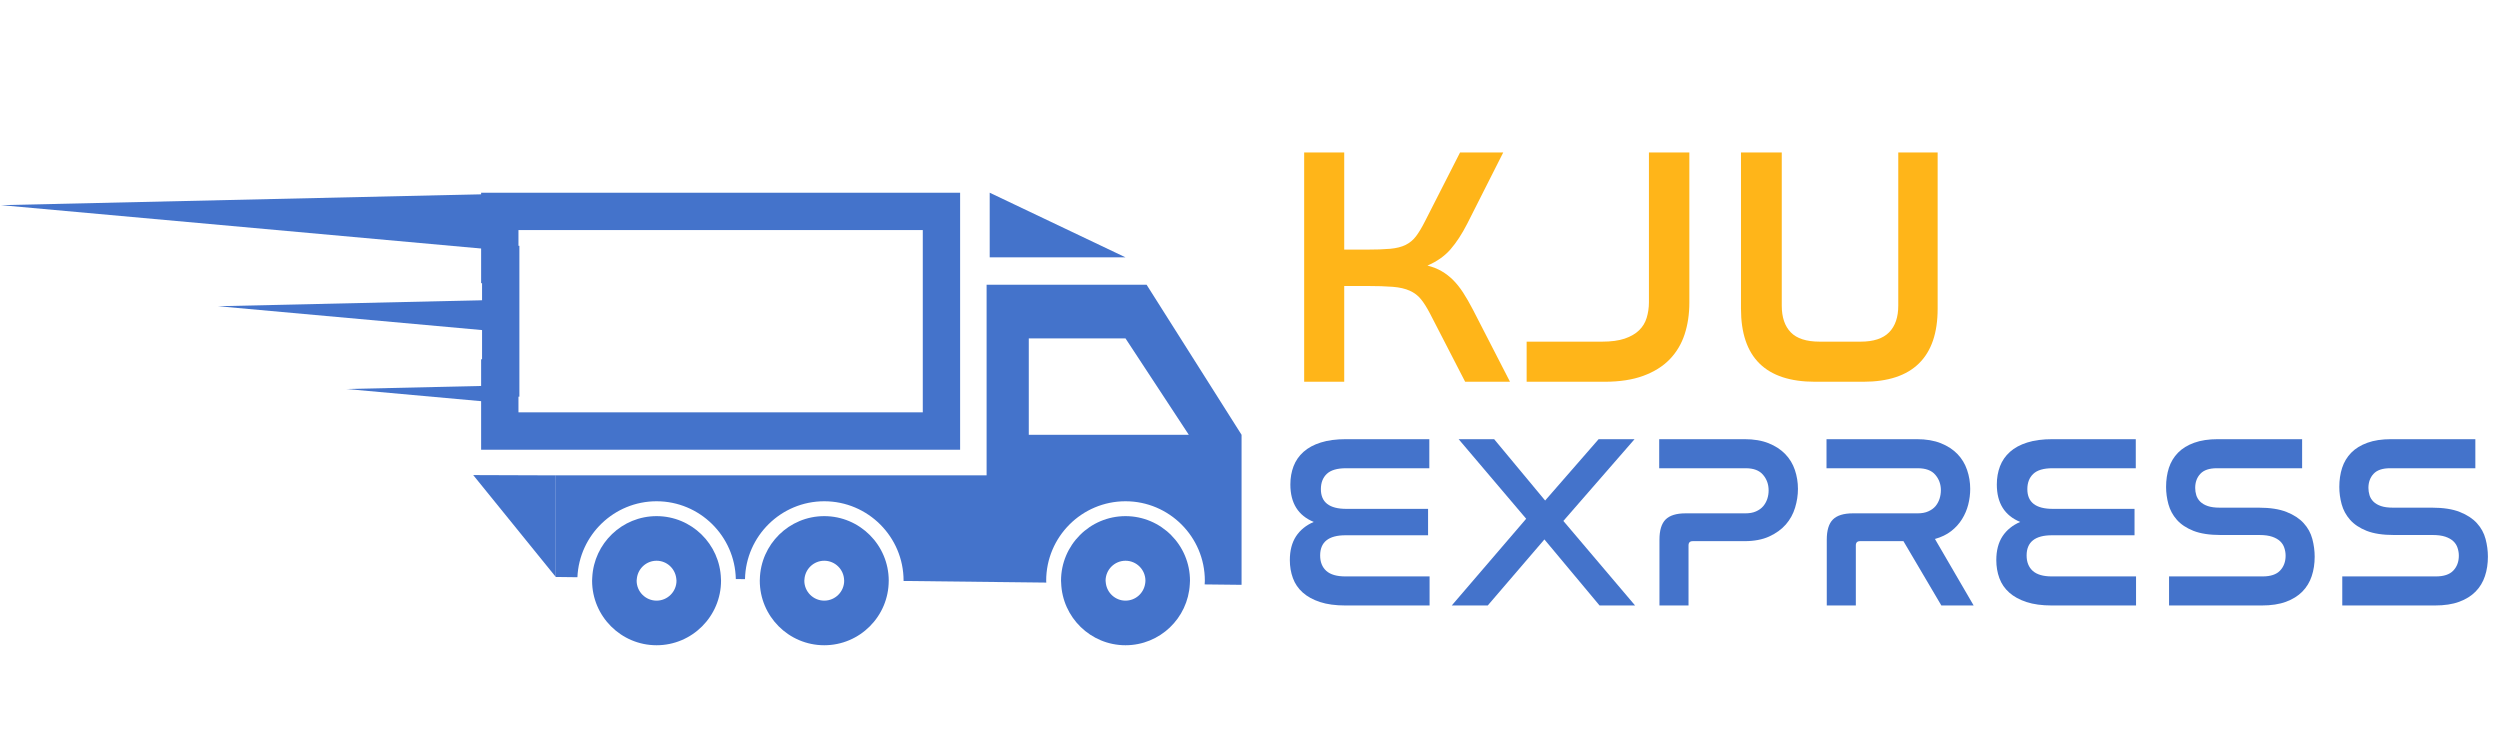 <?xml version="1.0" encoding="UTF-8"?>
<svg xmlns="http://www.w3.org/2000/svg" xmlns:xlink="http://www.w3.org/1999/xlink" width="750pt" height="225pt" viewBox="0 0 750 225" version="1.2">
<defs>
<g>
<symbol overflow="visible" id="glyph0-0">
<path style="stroke:none;" d="M 72.047 -78.156 L 72.047 26.797 L 2.031 26.797 L 2.031 -78.156 Z M 12.234 -46.781 L 42.703 -46.781 C 45.617 -46.781 47.078 -45.586 47.078 -43.203 C 47.078 -42.047 46.719 -41.109 46 -40.391 C 45.289 -39.68 44.191 -39.328 42.703 -39.328 L 37.094 -39.328 C 32.062 -39.328 28.578 -38.156 26.641 -35.812 C 24.711 -33.469 23.75 -30.055 23.75 -25.578 L 23.75 -16.922 L 37.812 -16.922 L 37.812 -21.812 C 37.812 -22.688 38.082 -23.445 38.625 -24.094 C 39.164 -24.738 40.148 -25.062 41.578 -25.062 L 46.156 -25.062 C 49.219 -25.062 51.852 -25.555 54.062 -26.547 C 56.27 -27.535 58.066 -28.895 59.453 -30.625 C 60.848 -32.352 61.883 -34.375 62.562 -36.688 C 63.25 -39 63.594 -41.445 63.594 -44.031 C 63.594 -46.812 63.203 -49.336 62.422 -51.609 C 61.641 -53.891 60.414 -55.844 58.75 -57.469 C 57.082 -59.102 54.922 -60.379 52.266 -61.297 C 49.617 -62.211 46.461 -62.672 42.797 -62.672 L 12.234 -62.672 Z M 21.812 9.984 L 39.844 9.984 L 39.844 -7.141 L 21.812 -7.141 Z M 21.812 9.984 "/>
</symbol>
<symbol overflow="visible" id="glyph0-1">
<path style="stroke:none;" d="M 20.375 -68.781 L 20.375 -39.641 L 27 -39.641 C 29.926 -39.641 32.32 -39.723 34.188 -39.891 C 36.051 -40.066 37.594 -40.457 38.812 -41.062 C 40.039 -41.676 41.078 -42.539 41.922 -43.656 C 42.773 -44.781 43.68 -46.297 44.641 -48.203 L 55.125 -68.781 L 68.078 -68.781 L 57.266 -47.391 C 55.703 -44.328 54.035 -41.773 52.266 -39.734 C 50.504 -37.703 48.195 -36.078 45.344 -34.859 C 46.977 -34.441 48.406 -33.875 49.625 -33.156 C 50.852 -32.445 51.992 -31.566 53.047 -30.516 C 54.098 -29.461 55.098 -28.207 56.047 -26.75 C 56.992 -25.289 57.977 -23.578 59 -21.609 L 70.109 0 L 56.656 0 L 46.156 -20.375 C 45.207 -22.207 44.289 -23.664 43.406 -24.75 C 42.531 -25.844 41.41 -26.695 40.047 -27.312 C 38.691 -27.926 36.992 -28.316 34.953 -28.484 C 32.91 -28.648 30.258 -28.734 27 -28.734 L 20.375 -28.734 L 20.375 0 L 8.359 0 L 8.359 -68.781 Z M 20.375 -68.781 "/>
</symbol>
<symbol overflow="visible" id="glyph0-2">
<path style="stroke:none;" d="M 51.766 -68.781 L 51.766 -23.75 C 51.766 -20.281 51.289 -17.102 50.344 -14.219 C 49.395 -11.332 47.898 -8.832 45.859 -6.719 C 43.816 -4.613 41.18 -2.969 37.953 -1.781 C 34.734 -0.594 30.848 0 26.297 0 L 2.953 0 L 2.953 -12.031 L 25.578 -12.031 C 28.297 -12.031 30.555 -12.332 32.359 -12.938 C 34.16 -13.551 35.602 -14.383 36.688 -15.438 C 37.77 -16.488 38.531 -17.742 38.969 -19.203 C 39.414 -20.672 39.641 -22.219 39.641 -23.844 L 39.641 -68.781 Z M 51.766 -68.781 "/>
</symbol>
<symbol overflow="visible" id="glyph0-3">
<path style="stroke:none;" d="M 20.078 -68.781 L 20.078 -22.828 C 20.078 -19.359 20.977 -16.691 22.781 -14.828 C 24.582 -12.961 27.484 -12.031 31.484 -12.031 L 43.719 -12.031 C 47.594 -12.031 50.445 -12.961 52.281 -14.828 C 54.113 -16.691 55.031 -19.359 55.031 -22.828 L 55.031 -68.781 L 66.844 -68.781 L 66.844 -21.906 C 66.844 -14.633 64.973 -9.164 61.234 -5.5 C 57.504 -1.832 51.938 0 44.531 0 L 30.062 0 C 15.25 0 7.844 -7.301 7.844 -21.906 L 7.844 -68.781 Z M 20.078 -68.781 "/>
</symbol>
<symbol overflow="visible" id="glyph1-0">
<path style="stroke:none;" d="M 52.266 -56.703 L 52.266 19.438 L 1.484 19.438 L 1.484 -56.703 Z M 8.875 -33.938 L 30.969 -33.938 C 33.094 -33.938 34.156 -33.07 34.156 -31.344 C 34.156 -30.508 33.895 -29.832 33.375 -29.312 C 32.852 -28.789 32.051 -28.531 30.969 -28.531 L 26.906 -28.531 C 23.258 -28.531 20.734 -27.68 19.328 -25.984 C 17.922 -24.285 17.219 -21.805 17.219 -18.547 L 17.219 -12.266 L 27.422 -12.266 L 27.422 -15.812 C 27.422 -16.457 27.617 -17.016 28.016 -17.484 C 28.41 -17.953 29.125 -18.188 30.156 -18.188 L 33.484 -18.188 C 35.703 -18.188 37.613 -18.539 39.219 -19.25 C 40.82 -19.969 42.129 -20.953 43.141 -22.203 C 44.148 -23.461 44.898 -24.93 45.391 -26.609 C 45.879 -28.285 46.125 -30.062 46.125 -31.938 C 46.125 -33.957 45.836 -35.789 45.266 -37.438 C 44.703 -39.094 43.816 -40.508 42.609 -41.688 C 41.41 -42.875 39.848 -43.801 37.922 -44.469 C 35.992 -45.133 33.703 -45.469 31.047 -45.469 L 8.875 -45.469 Z M 15.812 7.25 L 28.906 7.25 L 28.906 -5.172 L 15.812 -5.172 Z M 15.812 7.25 "/>
</symbol>
<symbol overflow="visible" id="glyph1-1">
<path style="stroke:none;" d="M 45.906 -49.891 L 45.906 -41.172 L 20.922 -41.172 C 18.254 -41.172 16.328 -40.602 15.141 -39.469 C 13.961 -38.344 13.375 -36.816 13.375 -34.891 C 13.375 -30.953 15.914 -28.984 21 -28.984 L 45.531 -28.984 L 45.531 -21.062 L 20.766 -21.062 C 15.691 -21.062 13.156 -19.039 13.156 -15 C 13.156 -13.031 13.77 -11.488 15 -10.375 C 16.238 -9.27 18.141 -8.719 20.703 -8.719 L 45.984 -8.719 L 45.984 0 L 20.703 0 C 17.742 0 15.219 -0.344 13.125 -1.031 C 11.031 -1.719 9.301 -2.664 7.938 -3.875 C 6.582 -5.082 5.598 -6.523 4.984 -8.203 C 4.367 -9.879 4.062 -11.68 4.062 -13.609 C 4.062 -16.461 4.676 -18.836 5.906 -20.734 C 7.145 -22.629 8.922 -24.07 11.234 -25.062 C 6.555 -26.977 4.219 -30.723 4.219 -36.297 C 4.219 -38.266 4.535 -40.086 5.172 -41.766 C 5.816 -43.441 6.816 -44.883 8.172 -46.094 C 9.523 -47.301 11.25 -48.234 13.344 -48.891 C 15.438 -49.555 17.961 -49.891 20.922 -49.891 Z M 45.906 -49.891 "/>
</symbol>
<symbol overflow="visible" id="glyph1-2">
<path style="stroke:none;" d="M 14.125 -49.891 L 29.422 -31.484 L 45.469 -49.891 L 56.25 -49.891 L 34.891 -25.359 L 56.406 0 L 45.75 0 L 29.203 -19.812 L 12.203 0 L 1.406 0 L 23.734 -26.016 L 3.469 -49.891 Z M 14.125 -49.891 "/>
</symbol>
<symbol overflow="visible" id="glyph1-3">
<path style="stroke:none;" d="M 31.484 -49.891 C 34.297 -49.891 36.711 -49.484 38.734 -48.672 C 40.754 -47.859 42.414 -46.773 43.719 -45.422 C 45.031 -44.066 45.992 -42.477 46.609 -40.656 C 47.223 -38.832 47.531 -36.938 47.531 -34.969 C 47.531 -33.094 47.242 -31.219 46.672 -29.344 C 46.109 -27.469 45.188 -25.789 43.906 -24.312 C 42.625 -22.844 40.961 -21.641 38.922 -20.703 C 36.879 -19.766 34.398 -19.297 31.484 -19.297 L 15.969 -19.297 C 15.125 -19.297 14.703 -18.875 14.703 -18.031 L 14.703 0 L 5.984 0 L 5.984 -19.734 C 5.984 -22.547 6.598 -24.566 7.828 -25.797 C 9.066 -27.023 11.066 -27.641 13.828 -27.641 L 31.781 -27.641 C 33.02 -27.641 34.082 -27.836 34.969 -28.234 C 35.852 -28.629 36.566 -29.145 37.109 -29.781 C 37.648 -30.426 38.055 -31.156 38.328 -31.969 C 38.598 -32.781 38.734 -33.629 38.734 -34.516 C 38.734 -36.336 38.176 -37.898 37.062 -39.203 C 35.957 -40.516 34.223 -41.172 31.859 -41.172 L 5.906 -41.172 L 5.906 -49.891 Z M 31.484 -49.891 "/>
</symbol>
<symbol overflow="visible" id="glyph1-4">
<path style="stroke:none;" d="M 32.969 -49.891 C 35.781 -49.891 38.195 -49.484 40.219 -48.672 C 42.238 -47.859 43.898 -46.773 45.203 -45.422 C 46.504 -44.066 47.461 -42.477 48.078 -40.656 C 48.703 -38.832 49.016 -36.938 49.016 -34.969 C 49.016 -33.383 48.816 -31.816 48.422 -30.266 C 48.023 -28.711 47.406 -27.258 46.562 -25.906 C 45.727 -24.551 44.645 -23.352 43.312 -22.312 C 41.988 -21.281 40.363 -20.492 38.438 -19.953 L 50.047 0 L 40.359 0 L 28.984 -19.297 L 15.969 -19.297 C 15.125 -19.297 14.703 -18.875 14.703 -18.031 L 14.703 0 L 5.984 0 L 5.984 -19.734 C 5.984 -22.547 6.598 -24.566 7.828 -25.797 C 9.066 -27.023 11.066 -27.641 13.828 -27.641 L 33.266 -27.641 C 34.492 -27.641 35.551 -27.836 36.438 -28.234 C 37.332 -28.629 38.051 -29.145 38.594 -29.781 C 39.133 -30.426 39.539 -31.164 39.812 -32 C 40.082 -32.844 40.219 -33.707 40.219 -34.594 C 40.219 -36.363 39.66 -37.898 38.547 -39.203 C 37.441 -40.516 35.68 -41.172 33.266 -41.172 L 5.906 -41.172 L 5.906 -49.891 Z M 32.969 -49.891 "/>
</symbol>
<symbol overflow="visible" id="glyph1-5">
<path style="stroke:none;" d="M 44.578 -49.891 L 44.578 -41.172 L 19 -41.172 C 16.727 -41.172 15.078 -40.613 14.047 -39.5 C 13.016 -38.395 12.5 -36.984 12.5 -35.266 C 12.5 -34.523 12.609 -33.797 12.828 -33.078 C 13.047 -32.367 13.438 -31.727 14 -31.156 C 14.57 -30.594 15.328 -30.148 16.266 -29.828 C 17.203 -29.504 18.41 -29.344 19.891 -29.344 L 31.562 -29.344 C 34.969 -29.344 37.754 -28.91 39.922 -28.047 C 42.086 -27.191 43.797 -26.07 45.047 -24.688 C 46.305 -23.312 47.172 -21.734 47.641 -19.953 C 48.109 -18.18 48.344 -16.41 48.344 -14.641 C 48.344 -12.516 48.047 -10.566 47.453 -8.797 C 46.867 -7.023 45.938 -5.484 44.656 -4.172 C 43.375 -2.867 41.734 -1.848 39.734 -1.109 C 37.734 -0.367 35.305 0 32.453 0 L 4.656 0 L 4.656 -8.719 L 32.75 -8.719 C 35.113 -8.719 36.848 -9.297 37.953 -10.453 C 39.066 -11.617 39.625 -13.113 39.625 -14.938 C 39.625 -15.719 39.5 -16.488 39.25 -17.25 C 39.008 -18.02 38.594 -18.688 38 -19.25 C 37.406 -19.82 36.602 -20.281 35.594 -20.625 C 34.582 -20.969 33.312 -21.141 31.781 -21.141 L 20.188 -21.141 C 16.832 -21.141 14.094 -21.555 11.969 -22.391 C 9.852 -23.234 8.191 -24.344 6.984 -25.719 C 5.773 -27.102 4.938 -28.656 4.469 -30.375 C 4 -32.102 3.766 -33.832 3.766 -35.562 C 3.766 -37.625 4.047 -39.531 4.609 -41.281 C 5.18 -43.031 6.094 -44.547 7.344 -45.828 C 8.602 -47.109 10.219 -48.102 12.188 -48.812 C 14.164 -49.531 16.535 -49.891 19.297 -49.891 Z M 44.578 -49.891 "/>
</symbol>
</g>
<clipPath id="clip1">
  <path d="M 318.016 154.668 L 357 154.668 L 357 193.562 L 318.016 193.562 Z M 318.016 154.668 "/>
</clipPath>
<clipPath id="clip2">
  <path d="M 227.895 154.668 L 267 154.668 L 267 193.562 L 227.895 193.562 Z M 227.895 154.668 "/>
</clipPath>
<clipPath id="clip3">
  <path d="M 177.492 154.668 L 216.695 154.668 L 216.695 193.562 L 177.492 193.562 Z M 177.492 154.668 "/>
</clipPath>
<clipPath id="clip4">
  <path d="M 296 57.812 L 338 57.812 L 338 78 L 296 78 Z M 296 57.812 "/>
</clipPath>
<clipPath id="clip5">
  <path d="M 166.289 85.34 L 372.469 85.34 L 372.469 175.57 L 166.289 175.57 Z M 166.289 85.34 "/>
</clipPath>
<clipPath id="clip6">
  <path d="M 144 57.812 L 289 57.812 L 289 135 L 144 135 Z M 144 57.812 "/>
</clipPath>
</defs>
<g id="surface1">
<g clip-path="url(#clip1)" clip-rule="nonzero">
<path style=" stroke:none;fill-rule:nonzero;fill:rgb(26.669%,45.099%,79.61%);fill-opacity:1;" d="M 331.754 174.984 C 331.723 174.727 331.676 174.473 331.676 174.207 C 331.676 170.906 334.359 168.223 337.652 168.223 C 340.953 168.223 343.629 170.906 343.629 174.207 C 343.629 174.52 343.586 174.816 343.539 175.121 C 343.098 177.984 340.641 180.191 337.652 180.191 C 334.625 180.191 332.141 177.914 331.754 174.984 Z M 318.309 174.207 C 318.309 174.418 318.336 174.621 318.344 174.828 C 318.676 185.219 327.199 193.574 337.652 193.574 C 347.961 193.574 356.387 185.457 356.941 175.273 C 356.965 174.918 356.996 174.566 356.996 174.207 C 356.996 163.527 348.32 154.84 337.652 154.84 C 326.988 154.84 318.309 163.527 318.309 174.207 "/>
</g>
<g clip-path="url(#clip2)" clip-rule="nonzero">
<path style=" stroke:none;fill-rule:nonzero;fill:rgb(26.669%,45.099%,79.61%);fill-opacity:1;" d="M 241.297 174.207 C 241.297 174.117 241.32 174.035 241.324 173.949 C 241.461 170.77 244.07 168.223 247.277 168.223 C 250.527 168.223 253.172 170.84 253.238 174.082 C 253.242 174.125 253.254 174.164 253.254 174.207 C 253.254 177.508 250.57 180.191 247.277 180.191 C 243.98 180.191 241.297 177.508 241.297 174.207 Z M 227.934 174.207 C 227.934 184.887 236.609 193.574 247.277 193.574 C 257.934 193.574 266.602 184.902 266.617 174.238 C 266.617 174.227 266.621 174.215 266.621 174.207 C 266.621 163.527 257.941 154.84 247.277 154.84 C 236.75 154.84 228.176 163.305 227.953 173.793 C 227.949 173.934 227.934 174.066 227.934 174.207 "/>
</g>
<g clip-path="url(#clip3)" clip-rule="nonzero">
<path style=" stroke:none;fill-rule:nonzero;fill:rgb(26.669%,45.099%,79.61%);fill-opacity:1;" d="M 190.992 174.207 C 190.992 173.922 191.039 173.648 191.078 173.371 C 191.488 170.469 193.961 168.223 196.973 168.223 C 200.027 168.223 202.527 170.539 202.879 173.504 C 202.902 173.738 202.949 173.969 202.949 174.207 C 202.949 177.508 200.266 180.191 196.973 180.191 C 193.672 180.191 190.992 177.508 190.992 174.207 Z M 177.629 174.207 C 177.629 184.887 186.305 193.574 196.973 193.574 C 207.637 193.574 216.312 184.887 216.312 174.207 C 216.312 174.023 216.293 173.844 216.285 173.66 C 215.992 163.234 207.453 154.84 196.973 154.84 C 186.637 154.84 178.195 163 177.676 173.219 C 177.66 173.547 177.629 173.875 177.629 174.207 "/>
</g>
<g clip-path="url(#clip4)" clip-rule="nonzero">
<path style=" stroke:none;fill-rule:nonzero;fill:rgb(26.669%,45.099%,79.61%);fill-opacity:1;" d="M 337.652 77.203 L 296.91 57.812 L 296.91 77.203 Z M 337.652 77.203 "/>
</g>
<path style=" stroke:none;fill-rule:nonzero;fill:rgb(26.669%,45.099%,79.61%);fill-opacity:1;" d="M 166.738 173.09 L 141.965 142.523 L 166.738 142.609 Z M 166.738 173.09 "/>
<g clip-path="url(#clip5)" clip-rule="nonzero">
<path style=" stroke:none;fill-rule:nonzero;fill:rgb(26.669%,45.099%,79.61%);fill-opacity:1;" d="M 308.637 130.438 L 308.637 101.523 L 337.652 101.523 L 356.641 130.438 Z M 343.98 85.422 L 295.98 85.422 L 295.98 142.605 L 166.738 142.609 L 166.738 173.09 L 173.223 173.168 C 173.773 160.512 184.199 150.379 196.973 150.379 C 209.926 150.379 220.477 160.805 220.746 173.711 L 223.5 173.746 C 223.75 160.82 234.309 150.379 247.277 150.379 C 260.398 150.379 271.074 161.066 271.074 174.207 C 271.074 174.234 271.07 174.262 271.07 174.289 L 313.887 174.777 C 313.883 174.586 313.855 174.398 313.855 174.207 C 313.855 161.066 324.531 150.379 337.652 150.379 C 350.777 150.379 361.453 161.066 361.453 174.207 C 361.453 174.586 361.414 174.953 361.398 175.324 L 372.469 175.449 L 372.469 130.438 L 343.98 85.422 "/>
</g>
<path style=" stroke:none;fill-rule:nonzero;fill:rgb(26.669%,45.099%,79.61%);fill-opacity:1;" d="M 154.352 89.852 L 65.398 91.867 L 154.352 99.902 Z M 154.352 89.852 "/>
<path style=" stroke:none;fill-rule:nonzero;fill:rgb(26.669%,45.099%,79.61%);fill-opacity:1;" d="M 154.352 75.684 L 154.352 58.059 L 0.305 61.547 L 151.223 75.18 L 154.352 75.684 "/>
<path style=" stroke:none;fill-rule:nonzero;fill:rgb(26.669%,45.099%,79.61%);fill-opacity:1;" d="M 154.352 115.559 L 103.902 116.703 L 154.352 121.258 Z M 154.352 115.559 "/>
<g clip-path="url(#clip6)" clip-rule="nonzero">
<path style=" stroke:none;fill-rule:nonzero;fill:rgb(26.669%,45.099%,79.61%);fill-opacity:1;" d="M 288.035 57.812 L 144.336 57.812 L 144.336 84.953 L 144.617 84.953 L 144.617 107.781 L 144.336 107.781 L 144.336 134.922 L 288.035 134.922 Z M 276.836 69.023 L 276.836 123.707 L 155.539 123.707 L 155.539 118.992 L 155.816 118.992 L 155.816 73.742 L 155.539 73.742 L 155.539 69.023 L 276.836 69.023 "/>
</g>
<g style="fill:rgb(100%,70.979%,9.799%);fill-opacity:1;">
  <use xlink:href="#glyph0-1" x="382.89" y="114.527"/>
</g>
<g style="fill:rgb(100%,70.979%,9.799%);fill-opacity:1;">
  <use xlink:href="#glyph0-2" x="455.039" y="114.527"/>
</g>
<g style="fill:rgb(100%,70.979%,9.799%);fill-opacity:1;">
  <use xlink:href="#glyph0-3" x="514.45" y="114.527"/>
</g>
<g style="fill:rgb(26.669%,45.099%,79.61%);fill-opacity:1;">
  <use xlink:href="#glyph1-1" x="382.89" y="181.643"/>
</g>
<g style="fill:rgb(26.669%,45.099%,79.61%);fill-opacity:1;">
  <use xlink:href="#glyph1-2" x="434.119" y="181.643"/>
</g>
<g style="fill:rgb(26.669%,45.099%,79.61%);fill-opacity:1;">
  <use xlink:href="#glyph1-3" x="491.853" y="181.643"/>
  <use xlink:href="#glyph1-4" x="542.047" y="181.643"/>
</g>
<g style="fill:rgb(26.669%,45.099%,79.61%);fill-opacity:1;">
  <use xlink:href="#glyph1-1" x="594.829" y="181.643"/>
</g>
<g style="fill:rgb(26.669%,45.099%,79.61%);fill-opacity:1;">
  <use xlink:href="#glyph1-5" x="646.058" y="181.643"/>
</g>
<g style="fill:rgb(26.669%,45.099%,79.61%);fill-opacity:1;">
  <use xlink:href="#glyph1-5" x="698.026" y="181.643"/>
</g>
</g>
</svg>

